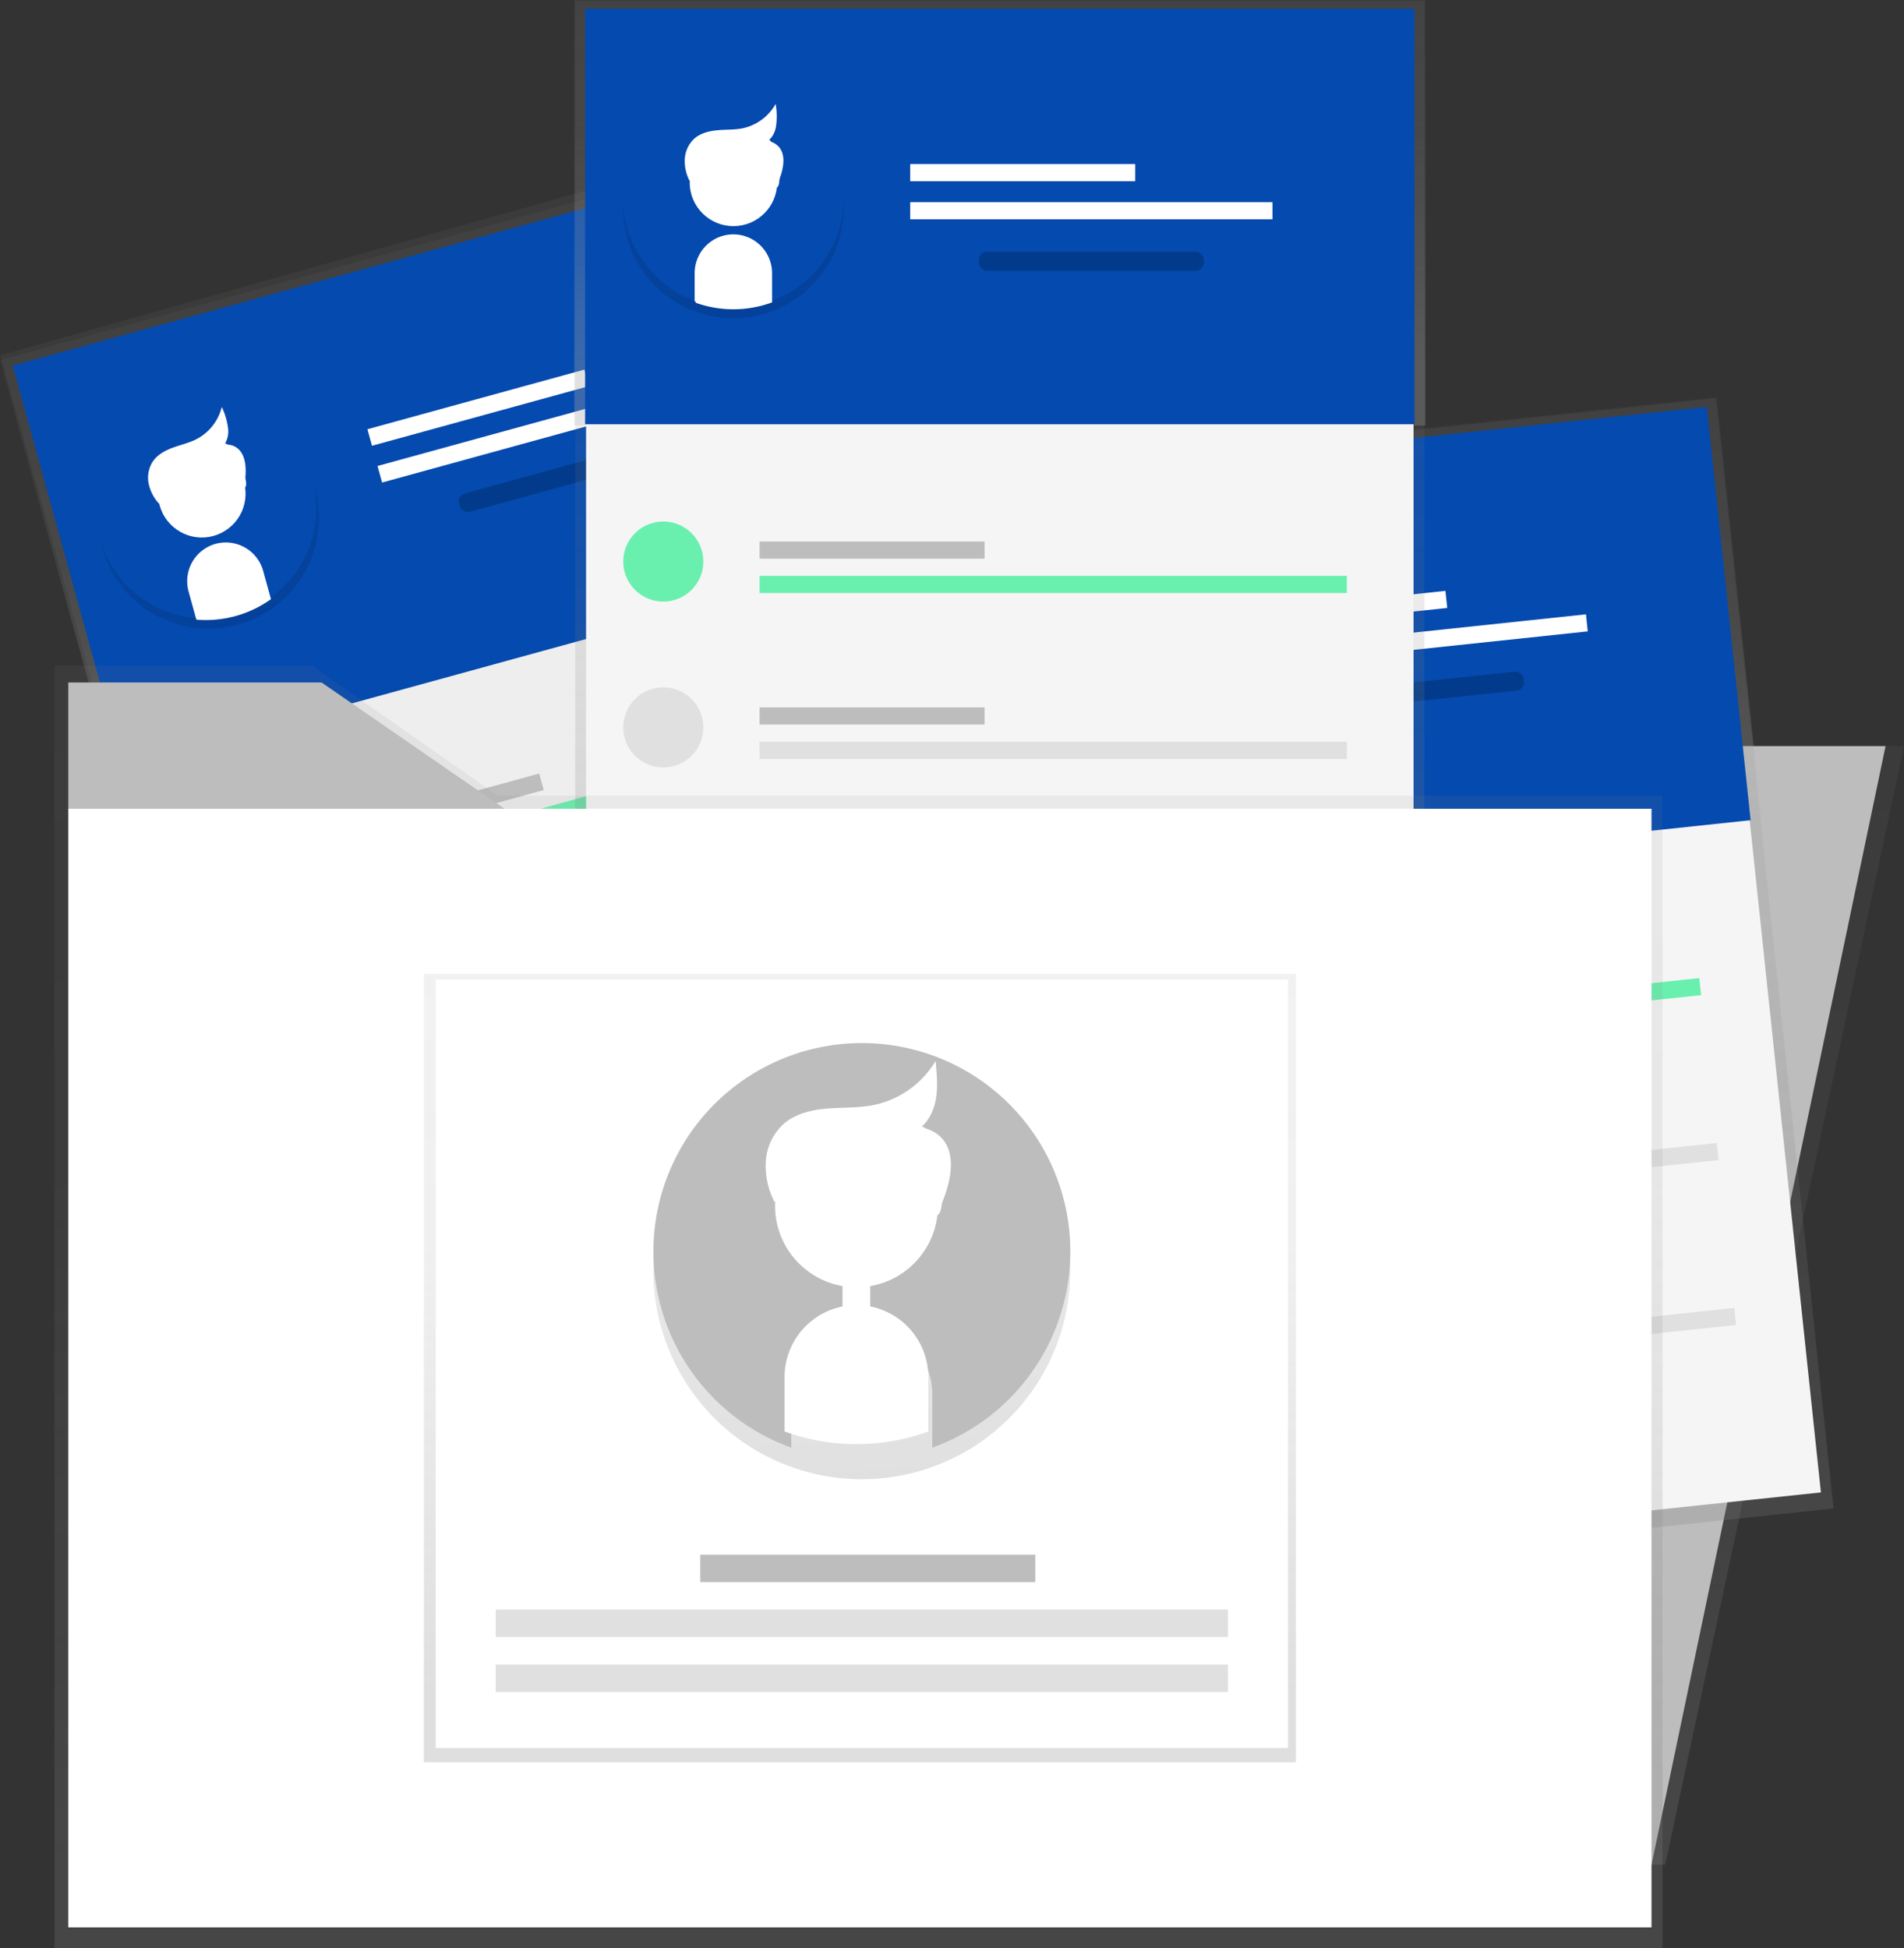 <svg data-name="Layer 1" xmlns="http://www.w3.org/2000/svg" xmlns:xlink="http://www.w3.org/1999/xlink" width="729.22" height="746.14"><rect width="100%" height="100%" fill="#333333" stroke="none"/><defs><linearGradient id="a" x1="459.12" y1="621" x2="459.12" y2="193.38" gradientTransform="translate(-9.77 -29.03)" gradientUnits="userSpaceOnUse"><stop offset="0" stop-color="gray" stop-opacity=".25"/><stop offset=".54" stop-color="gray" stop-opacity=".12"/><stop offset="1" stop-color="gray" stop-opacity=".1"/></linearGradient><linearGradient id="b" x1="459.12" y1="355.96" x2="459.12" y2="192.97" gradientTransform="translate(-44.96 -24.28)" gradientUnits="userSpaceOnUse"><stop offset="0" stop-color="#b3b3b3" stop-opacity=".25"/><stop offset=".54" stop-color="#b3b3b3" stop-opacity=".1"/><stop offset="1" stop-color="#b3b3b3" stop-opacity=".05"/></linearGradient><linearGradient id="c" x1="890.03" y1="384.1" x2="893.49" y2="466.67" gradientTransform="rotate(163.7 613.796 311.318)" gradientUnits="userSpaceOnUse"><stop offset="0" stop-opacity=".12"/><stop offset=".55" stop-opacity=".09"/><stop offset="1" stop-opacity=".02"/></linearGradient><linearGradient id="d" x1="630.78" y1="714.25" x2="630.78" y2="285.78" xlink:href="#a"/><linearGradient id="e" x1="737.4" y1="672.7" x2="737.4" y2="245.08" gradientTransform="translate(15.96 .36)" xlink:href="#a"/><linearGradient id="f" x1="737.4" y1="407.66" x2="737.4" y2="244.68" gradientTransform="translate(1.98 1.1)" xlink:href="#b"/><linearGradient id="g" x1="612.39" y1="329.04" x2="615.85" y2="411.61" gradientTransform="rotate(173.26 626.965 354.401)" xlink:href="#c"/><linearGradient id="h" x1="382.92" y1="428.03" x2="382.92" y2=".4" xlink:href="#a"/><linearGradient id="i" x1="382.92" y1="162.99" x2="382.92" y2="0" xlink:href="#b"/><linearGradient id="j" x1="729.45" y1="498.21" x2="732.9" y2="580.79" gradientTransform="rotate(180 625.234 347.191)" xlink:href="#c"/><linearGradient id="k" x1="328.81" y1="746.14" x2="328.81" y2="254.91" xlink:href="#a"/><linearGradient id="l" x1="329.34" y1="675.01" x2="329.34" y2="373.01" xlink:href="#a"/><linearGradient id="m" x1="683.6" y1="52.97" x2="690.12" y2="208.87" gradientTransform="rotate(180 625.234 347.191)" xlink:href="#c"/></defs><path transform="matrix(.96 -.27 .27 .96 -319.57 55.74)" fill="url(#a)" d="M286.73 164.35h325.25v427.62H286.73z"/><path transform="rotate(-15.37 11.546 1083.99)" fill="url(#b)" d="M251.16 168.7h326v162.99h-326z"/><path fill="#eee" d="M5.356 140.307l305.595-84.002 110.704 402.731L116.06 543.04z"/><path fill="#044aaf" d="M4.895 140.023l306.299-84.196 42.193 153.496L47.09 293.52z"/><path fill="#bdbdbd" d="M123.414 319.118l83.089-22.84 1.74 6.336-83.087 22.84z"/><path fill="#f5f5f5" d="M130.384 344.474l83.088-22.84 1.742 6.336-83.088 22.84z"/><path fill="#69f0ae" d="M126.903 331.798l216.875-59.615 1.742 6.335-216.876 59.615z"/><path fill="#fff" d="M140.72 164.409l83.088-22.84 1.741 6.336-83.088 22.839zM144.59 178.488l133.787-36.776 1.742 6.335-133.788 36.776z"/><rect x="409.8" y="255.17" width="86.17" height="7.3" rx="3.09" ry="3.09" transform="rotate(-15.37 50.3 1092.615)" opacity=".2"/><circle cx="325.31" cy="413.18" r="15.34" transform="rotate(-15.37 -77.308 1247.023)" fill="#69f0ae"/><path fill="#bdbdbd" d="M140.269 380.381l83.088-22.84 1.741 6.336-83.088 22.84z"/><path fill="#f5f5f5" d="M147.229 405.737l83.088-22.84 1.741 6.336-83.088 22.84z"/><path fill="#e0e0e0" d="M143.747 393.06l216.876-59.615 1.74 6.335-216.875 59.616z"/><circle cx="342.15" cy="474.44" r="15.34" transform="rotate(-15.37 -60.45 1308.305)" fill="#e0e0e0"/><path fill="#bdbdbd" d="M157.1 441.637l83.089-22.84 1.741 6.336-83.088 22.84z"/><path fill="#f5f5f5" d="M164.07 466.983l83.089-22.84 1.741 6.336-83.088 22.84z"/><path fill="#e0e0e0" d="M160.582 454.316l216.875-59.615 1.742 6.335-216.876 59.615z"/><circle cx="359" cy="535.7" r="15.34" transform="rotate(-15.37 -43.592 1369.587)" fill="#e0e0e0"/><path d="M274.62 287.15A42.28 42.28 0 10318 233.24l3 10.47a14.36 14.36 0 01-9.8 17.72 14.36 14.36 0 01-17.72-9.8l-3-10.47a42.3 42.3 0 00-15.86 45.99z" transform="translate(-235.39 -76.93)" fill="url(#c)"/><path d="M119.61 183.5a42.28 42.28 0 10-44 53.38l-2.89-10.5a14.36 14.36 0 0110-17.6 14.36 14.36 0 0117.6 10l2.89 10.5a42.3 42.3 0 0016.4-45.78z" fill="#044aaf"/><circle cx="312.7" cy="266.03" r="16.25" transform="rotate(-15.37 -89.932 1099.838)" fill="#fff" stroke="#fff" stroke-miterlimit="10"/><path d="M82.7 208.78h0a14.36 14.36 0 00-10 17.6l2.89 10.5a42.44 42.44 0 0027.61-7.59l-2.89-10.5a14.36 14.36 0 00-17.61-10.01zM61.27 192.58a15.77 15.77 0 01-3.84-7.42 10.93 10.93 0 011.51-8.11c1.75-2.57 4.65-4.11 7.58-5.17s6-1.75 8.78-3.14a19.44 19.44 0 009.74-11.41 26.14 26.14 0 011.83 6.92 8.81 8.81 0 01-2 6.68c2.08-1.76 2.53.9 2.44 2.59 1.57 1.1 4.5.55 5.16 2.35a12 12 0 01.9 5.61c-.25 1.9 1.34 4.68-.46 5.32" fill="#fff" stroke="#fff" stroke-miterlimit="10"/><path d="M85.61 170.31s11.2-2.05 7.87 16.32" fill="#fff"/><path fill="url(#d)" d="M637.77 714.25H532.34V285.78h196.88l-91.45 428.47z"/><path fill="#bdbdbd" d="M632.52 714.25H529.17V285.78h192.99l-89.64 428.47z"/><path transform="rotate(-6.05 -92.203 2647.877)" fill="url(#e)" d="M590.74 245.44h325.25v427.62H590.74z"/><path transform="rotate(-6.05 -106.198 2515.918)" fill="url(#f)" d="M576.38 245.78h326v162.99h-326z"/><path fill="#f5f5f5" d="M338.216 189.692L653.38 156.29l44.02 415.344-315.164 33.403z"/><path fill="#044aaf" d="M337.809 189.339l315.89-33.48 16.779 158.303-315.891 33.48z"/><path fill="#bdbdbd" d="M425.77 385.267l85.69-9.082.693 6.533-85.69 9.082z"/><path fill="#f5f5f5" d="M428.54 411.41l85.69-9.083.693 6.534-85.69 9.082z"/><path fill="#69f0ae" d="M427.152 398.34l223.667-23.706.693 6.533-223.667 23.706z"/><path fill="#fff" d="M467.9 235.401l85.69-9.082.693 6.534-85.69 9.082zM469.432 249.93l137.977-14.625.693 6.534-137.978 14.624z"/><rect x="733.11" y="338.4" width="86.17" height="7.3" rx="3.09" ry="3.09" transform="rotate(-6.05 -69.41 2530.766)" opacity=".2"/><circle cx="625.29" cy="473.71" r="15.34" transform="rotate(-6.05 -220.298 2662.36)" fill="#69f0ae"/><path fill="#bdbdbd" d="M432.471 448.439l85.69-9.082.693 6.533-85.69 9.082z"/><path fill="#f5f5f5" d="M435.242 474.581l85.69-9.082.692 6.534-85.69 9.082z"/><path fill="#e0e0e0" d="M433.853 461.511l223.667-23.705.692 6.533-223.667 23.706z"/><circle cx="631.99" cy="536.88" r="15.34" transform="rotate(-6.05 -213.578 2725.527)" fill="#e0e0e0"/><path fill="#bdbdbd" d="M439.163 511.612l85.69-9.082.692 6.533-85.69 9.082z"/><path fill="#f5f5f5" d="M441.932 537.754l85.69-9.082.693 6.534-85.69 9.082z"/><path fill="#e0e0e0" d="M440.544 524.684l223.668-23.705.692 6.533-223.667 23.706z"/><circle cx="638.68" cy="600.06" r="15.34" transform="rotate(-6.05 -206.954 2788.687)" fill="#e0e0e0"/><path d="M595.69 341.12A42.28 42.28 0 10647.23 295l1.28 10.82A14.36 14.36 0 01636 321.67a14.36 14.36 0 01-15.9-12.54l-1.28-10.82a42.3 42.3 0 00-23.13 42.81z" transform="translate(-235.39 -76.93)" fill="url(#g)"/><path d="M443.94 250.86a42.28 42.28 0 10-52.09 45.54l-1.15-10.83a14.36 14.36 0 0112.73-15.75 14.36 14.36 0 0115.75 12.73l1.15 10.83a42.3 42.3 0 0023.61-42.52z" fill="#044aaf"/><circle cx="636.7" cy="326.46" r="16.25" transform="rotate(-6.05 -208.912 2515.14)" fill="#fff" stroke="#fff" stroke-miterlimit="10"/><path d="M403.43 269.82h0a14.36 14.36 0 00-12.73 15.75l1.15 10.83a42.44 42.44 0 0028.48-3l-1.15-10.83a14.36 14.36 0 00-15.75-12.75zM384.91 250.36a15.77 15.77 0 01-2.59-7.95 10.93 10.93 0 012.8-7.75c2.14-2.26 5.26-3.31 8.32-3.88s6.17-.71 9.17-1.71a19.44 19.44 0 0011.46-9.68 26.14 26.14 0 01.69 7.12 8.81 8.81 0 01-3.06 6.27c2.33-1.4 2.35 1.29 2 2.95 1.37 1.34 4.35 1.27 4.71 3.16a12 12 0 010 5.68c-.56 1.83.57 4.84-1.32 5.17" fill="#fff" stroke="#fff" stroke-miterlimit="10"/><path d="M412.54 232.33s11.38-.21 5.13 17.38" fill="#fff"/><path fill="url(#h)" d="M220.3.4h325.25v427.62H220.3z"/><path fill="url(#i)" d="M219.92 0h326v162.99h-326z"/><path fill="#f5f5f5" d="M224.46 3.71h316.93v417.67H224.46z"/><path fill="#044aaf" d="M224.1 3.32h317.66v159.19H224.1z"/><path fill="#bdbdbd" d="M290.91 207.42h86.17v6.57h-86.17z"/><path fill="#f5f5f5" d="M290.91 233.71h86.17v6.57h-86.17z"/><path fill="#69f0ae" d="M290.91 220.57h224.92v6.57H290.91z"/><path fill="#fff" d="M348.6 62.84h86.17v6.57H348.6zM348.6 77.44h138.75v6.57H348.6z"/><rect x="374.89" y="96.43" width="86.17" height="7.3" rx="3.09" ry="3.09" opacity=".2"/><circle cx="254.04" cy="215.09" r="15.34" fill="#69f0ae"/><path fill="#bdbdbd" d="M290.91 270.95h86.17v6.57h-86.17z"/><path fill="#f5f5f5" d="M290.91 297.24h86.17v6.57h-86.17z"/><path fill="#e0e0e0" d="M290.91 284.1h224.92v6.57H290.91z"/><circle cx="254.04" cy="278.62" r="15.34" fill="#e0e0e0"/><path fill="#bdbdbd" d="M290.91 334.49h86.17v6.57h-86.17z"/><path fill="#f5f5f5" d="M290.91 360.77h86.17v6.57h-86.17z"/><path fill="#e0e0e0" d="M290.91 347.63h224.92v6.57H290.91z"/><circle cx="254.04" cy="342.15" r="15.34" fill="#e0e0e0"/><path d="M474 157.06a42.28 42.28 0 1056.12-40.48l.13 10.89A14.36 14.36 0 01516.07 142a14.36 14.36 0 01-14.49-14.14l-.13-10.89A42.3 42.3 0 00474 157.06z" transform="translate(-235.39 -76.93)" fill="url(#j)"/><path d="M323.16 75.68a42.28 42.28 0 10-56.6 39.8v-10.9a14.36 14.36 0 0114.32-14.32 14.36 14.36 0 0114.32 14.32v10.89a42.3 42.3 0 0027.96-39.79z" fill="#044aaf"/><circle cx="280.9" cy="69.87" r="16.25" fill="#fff" stroke="#fff" stroke-miterlimit="10"/><path d="M280.87 90.26h0a14.36 14.36 0 00-14.32 14.32v10.89a42.44 42.44 0 0028.64 0v-10.89a14.36 14.36 0 00-14.32-14.32zM264.51 68.96a15.77 15.77 0 01-1.73-8.18 10.93 10.93 0 013.6-7.42c2.37-2 5.58-2.73 8.68-3s6.24-.1 9.3-.7a19.44 19.44 0 0012.41-8.42 26.14 26.14 0 01-.07 7.15 8.81 8.81 0 01-3.7 5.91c2.47-1.14 2.2 1.53 1.67 3.14 1.22 1.48 4.2 1.72 4.35 3.64a12 12 0 01-.62 5.65c-.75 1.76.05 4.87-1.86 5" fill="#fff" stroke="#fff" stroke-miterlimit="10"/><path d="M293.88 53.95s11.34 1 3.27 17.82" fill="#fff"/><path fill="url(#k)" d="M190.59 304.74l-71.17-49.83H20.88v491.23h615.86v-441.4H190.59z"/><path fill="#fff" d="M26.15 309.78V738.25h606.37V309.78H193.25"/><path fill="#bdbdbd" d="M193.25 309.78l-70.08-48.37H26.15v48.37"/><path fill="url(#l)" d="M162.34 373.01h334v302h-334z"/><path fill="#fff" d="M166.88 375.21H493.3v294.31H166.88z"/><path fill="#bdbdbd" d="M268.19 595.49h128.34V606H268.19z"/><path fill="#e0e0e0" d="M189.87 616.52h280.44v10.51H189.87zM189.87 637.55h280.44v10.51H189.87z"/><path d="M485.62 564.67a79.84 79.84 0 10106-76.43l.25 20.57a27.11 27.11 0 01-26.7 27.36 27.11 27.11 0 01-27.36-26.7l-.25-20.57a79.87 79.87 0 00-51.94 75.77z" transform="translate(-235.39 -76.93)" fill="url(#m)"/><path d="M409.93 479.35a79.84 79.84 0 10-106.87 75.14v-20.57a27.11 27.11 0 0127-27 27.11 27.11 0 0127 27v20.57a79.87 79.87 0 0052.87-75.14z" fill="#bdbdbd"/><rect x="323.18" y="488.01" width="9.6" height="33.85" rx="4.8" ry="4.8" fill="#fff" stroke="#fff" stroke-miterlimit="10"/><circle cx="328.03" cy="461.87" r="30.69" fill="#fff" stroke="#fff" stroke-miterlimit="10"/><path d="M327.98 500.38h0a27.11 27.11 0 00-27 27v20.57a80.13 80.13 0 0054.07 0v-20.53a27.11 27.11 0 00-27.07-27.04zM297.08 460.17a29.77 29.77 0 01-3.27-15.44 20.64 20.64 0 016.8-14c4.47-3.81 10.53-5.16 16.39-5.63s11.79-.19 17.55-1.32a36.69 36.69 0 0023.43-15.89c.37 4.5.74 9.07-.13 13.51s-3.15 8.79-7 11.16c4.66-2.16 4.15 2.9 3.14 5.93 2.31 2.79 7.92 3.25 8.21 6.86s.24 7.34-1.17 10.67.1 9.19-3.5 9.45" fill="#fff" stroke="#fff" stroke-miterlimit="10"/><path d="M352.55 431.82s21.41 1.87 6.17 33.65" fill="#fff"/></svg>